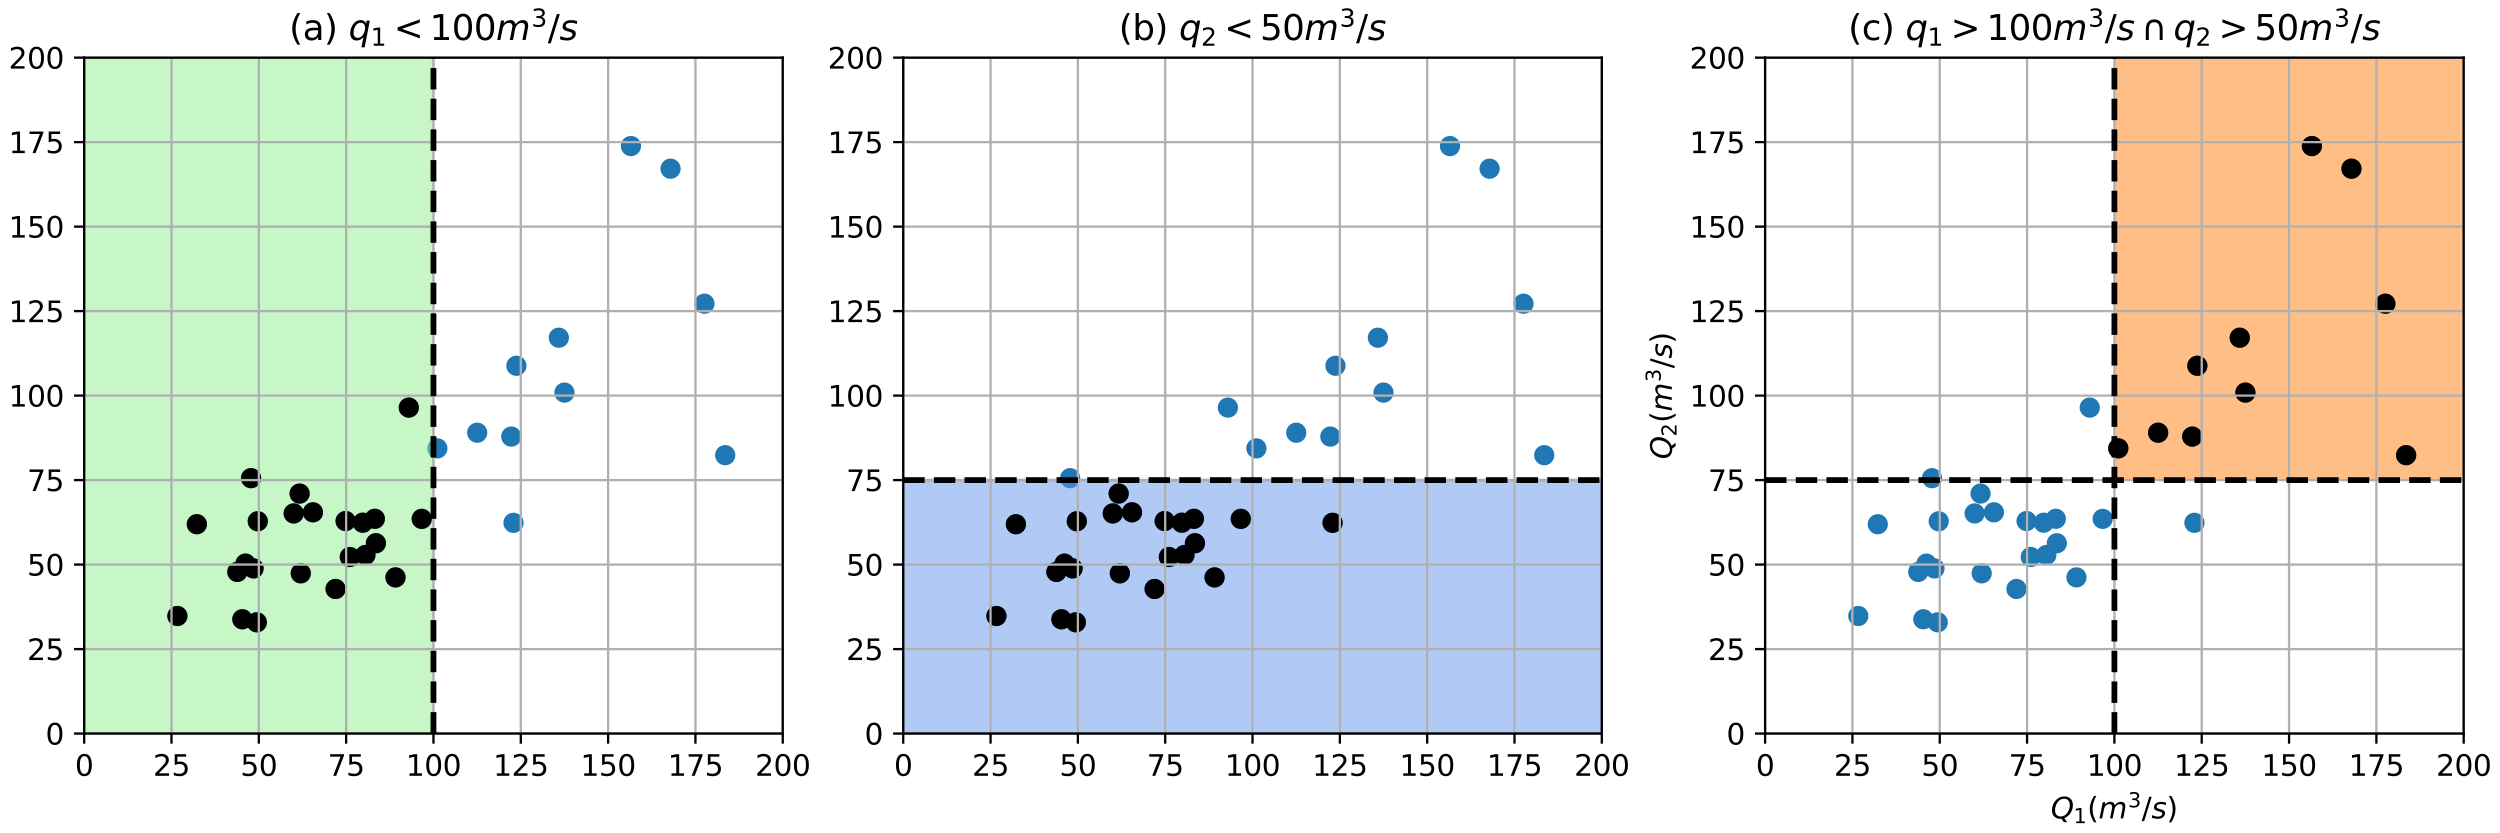 <?xml version="1.0" encoding="utf-8" standalone="no"?>
<!DOCTYPE svg PUBLIC "-//W3C//DTD SVG 1.1//EN"
  "http://www.w3.org/Graphics/SVG/1.1/DTD/svg11.dtd">
<svg xmlns:xlink="http://www.w3.org/1999/xlink" width="864pt" height="288pt" viewBox="0 0 864 288" xmlns="http://www.w3.org/2000/svg" version="1.1">
 <defs>
  <style type="text/css">*{stroke-linejoin: round; stroke-linecap: butt}</style>
 </defs>
 <g id="figure_1">
  <g id="patch_1">
   <path d="M 0 288 
L 864 288 
L 864 0 
L 0 0 
z
" style="fill: #ffffff"/>
  </g>
  <g id="axes_1">
   <g id="patch_2">
    <path d="M 29.088 253.522 
L 270.523 253.522 
L 270.523 19.92 
L 29.088 19.92 
z
" style="fill: #ffffff"/>
   </g>
   <g id="PathCollection_1">
    <defs>
     <path id="mf73b075e3a" d="M 0 3 
C 0.796 3 1.559 2.684 2.121 2.121 
C 2.684 1.559 3 0.796 3 0 
C 3 -0.796 2.684 -1.559 2.121 -2.121 
C 1.559 -2.684 0.796 -3 0 -3 
C -0.796 -3 -1.559 -2.684 -2.121 -2.121 
C -2.684 -1.559 -3 -0.796 -3 0 
C -3 0.796 -2.684 1.559 -2.121 2.121 
C -1.559 2.684 -0.796 3 0 3 
z
" style="stroke: #1f77b4"/>
    </defs>
    <g clip-path="url(#pa727d83cad)">
     <use xlink:href="#mf73b075e3a" x="129.912" y="187.744" style="fill: #1f77b4; stroke: #1f77b4"/>
     <use xlink:href="#mf73b075e3a" x="176.705" y="150.885" style="fill: #1f77b4; stroke: #1f77b4"/>
     <use xlink:href="#mf73b075e3a" x="103.943" y="198.147" style="fill: #1f77b4; stroke: #1f77b4"/>
     <use xlink:href="#mf73b075e3a" x="195.069" y="135.68" style="fill: #1f77b4; stroke: #1f77b4"/>
     <use xlink:href="#mf73b075e3a" x="178.467" y="126.412" style="fill: #1f77b4; stroke: #1f77b4"/>
     <use xlink:href="#mf73b075e3a" x="145.752" y="179.321" style="fill: #1f77b4; stroke: #1f77b4"/>
     <use xlink:href="#mf73b075e3a" x="129.545" y="179.297" style="fill: #1f77b4; stroke: #1f77b4"/>
     <use xlink:href="#mf73b075e3a" x="177.465" y="180.681" style="fill: #1f77b4; stroke: #1f77b4"/>
     <use xlink:href="#mf73b075e3a" x="108.154" y="177.055" style="fill: #1f77b4; stroke: #1f77b4"/>
     <use xlink:href="#mf73b075e3a" x="231.737" y="58.302" style="fill: #1f77b4; stroke: #1f77b4"/>
     <use xlink:href="#mf73b075e3a" x="218.047" y="50.481" style="fill: #1f77b4; stroke: #1f77b4"/>
     <use xlink:href="#mf73b075e3a" x="193.129" y="116.716" style="fill: #1f77b4; stroke: #1f77b4"/>
     <use xlink:href="#mf73b075e3a" x="84.839" y="194.788" style="fill: #1f77b4; stroke: #1f77b4"/>
     <use xlink:href="#mf73b075e3a" x="136.688" y="199.55" style="fill: #1f77b4; stroke: #1f77b4"/>
     <use xlink:href="#mf73b075e3a" x="119.446" y="180.073" style="fill: #1f77b4; stroke: #1f77b4"/>
     <use xlink:href="#mf73b075e3a" x="151.15" y="154.956" style="fill: #1f77b4; stroke: #1f77b4"/>
     <use xlink:href="#mf73b075e3a" x="89.084" y="180.152" style="fill: #1f77b4; stroke: #1f77b4"/>
     <use xlink:href="#mf73b075e3a" x="86.767" y="165.248" style="fill: #1f77b4; stroke: #1f77b4"/>
     <use xlink:href="#mf73b075e3a" x="83.752" y="214.02" style="fill: #1f77b4; stroke: #1f77b4"/>
     <use xlink:href="#mf73b075e3a" x="164.918" y="149.548" style="fill: #1f77b4; stroke: #1f77b4"/>
     <use xlink:href="#mf73b075e3a" x="250.631" y="157.306" style="fill: #1f77b4; stroke: #1f77b4"/>
     <use xlink:href="#mf73b075e3a" x="101.506" y="177.44" style="fill: #1f77b4; stroke: #1f77b4"/>
     <use xlink:href="#mf73b075e3a" x="141.286" y="140.862" style="fill: #1f77b4; stroke: #1f77b4"/>
     <use xlink:href="#mf73b075e3a" x="88.749" y="215.07" style="fill: #1f77b4; stroke: #1f77b4"/>
     <use xlink:href="#mf73b075e3a" x="82.015" y="197.656" style="fill: #1f77b4; stroke: #1f77b4"/>
     <use xlink:href="#mf73b075e3a" x="120.9" y="192.49" style="fill: #1f77b4; stroke: #1f77b4"/>
     <use xlink:href="#mf73b075e3a" x="68.031" y="181.171" style="fill: #1f77b4; stroke: #1f77b4"/>
     <use xlink:href="#mf73b075e3a" x="125.385" y="180.642" style="fill: #1f77b4; stroke: #1f77b4"/>
     <use xlink:href="#mf73b075e3a" x="103.544" y="170.578" style="fill: #1f77b4; stroke: #1f77b4"/>
     <use xlink:href="#mf73b075e3a" x="87.627" y="196.438" style="fill: #1f77b4; stroke: #1f77b4"/>
     <use xlink:href="#mf73b075e3a" x="247.944" y="4.735" style="fill: #1f77b4; stroke: #1f77b4"/>
     <use xlink:href="#mf73b075e3a" x="115.969" y="203.546" style="fill: #1f77b4; stroke: #1f77b4"/>
     <use xlink:href="#mf73b075e3a" x="61.303" y="212.888" style="fill: #1f77b4; stroke: #1f77b4"/>
     <use xlink:href="#mf73b075e3a" x="243.451" y="104.957" style="fill: #1f77b4; stroke: #1f77b4"/>
     <use xlink:href="#mf73b075e3a" x="126.296" y="191.802" style="fill: #1f77b4; stroke: #1f77b4"/>
    </g>
   </g>
   <g id="patch_3">
    <path d="M 29.088 253.522 
L 149.805 253.522 
L 149.805 19.92 
L 29.088 19.92 
z
" clip-path="url(#pa727d83cad)" style="fill: #90ee90; opacity: 0.5; stroke: #90ee90; stroke-linejoin: miter"/>
   </g>
   <g id="PathCollection_2">
    <defs>
     <path id="mac4370ea68" d="M 0 3 
C 0.796 3 1.559 2.684 2.121 2.121 
C 2.684 1.559 3 0.796 3 0 
C 3 -0.796 2.684 -1.559 2.121 -2.121 
C 1.559 -2.684 0.796 -3 0 -3 
C -0.796 -3 -1.559 -2.684 -2.121 -2.121 
C -2.684 -1.559 -3 -0.796 -3 0 
C -3 0.796 -2.684 1.559 -2.121 2.121 
C -1.559 2.684 -0.796 3 0 3 
z
" style="stroke: #000000"/>
    </defs>
    <g clip-path="url(#pa727d83cad)">
     <use xlink:href="#mac4370ea68" x="129.912" y="187.744" style="stroke: #000000"/>
     <use xlink:href="#mac4370ea68" x="103.943" y="198.147" style="stroke: #000000"/>
     <use xlink:href="#mac4370ea68" x="145.752" y="179.321" style="stroke: #000000"/>
     <use xlink:href="#mac4370ea68" x="129.545" y="179.297" style="stroke: #000000"/>
     <use xlink:href="#mac4370ea68" x="108.154" y="177.055" style="stroke: #000000"/>
     <use xlink:href="#mac4370ea68" x="84.839" y="194.788" style="stroke: #000000"/>
     <use xlink:href="#mac4370ea68" x="136.688" y="199.55" style="stroke: #000000"/>
     <use xlink:href="#mac4370ea68" x="119.446" y="180.073" style="stroke: #000000"/>
     <use xlink:href="#mac4370ea68" x="89.084" y="180.152" style="stroke: #000000"/>
     <use xlink:href="#mac4370ea68" x="86.767" y="165.248" style="stroke: #000000"/>
     <use xlink:href="#mac4370ea68" x="83.752" y="214.02" style="stroke: #000000"/>
     <use xlink:href="#mac4370ea68" x="101.506" y="177.44" style="stroke: #000000"/>
     <use xlink:href="#mac4370ea68" x="141.286" y="140.862" style="stroke: #000000"/>
     <use xlink:href="#mac4370ea68" x="88.749" y="215.07" style="stroke: #000000"/>
     <use xlink:href="#mac4370ea68" x="82.015" y="197.656" style="stroke: #000000"/>
     <use xlink:href="#mac4370ea68" x="120.9" y="192.49" style="stroke: #000000"/>
     <use xlink:href="#mac4370ea68" x="68.031" y="181.171" style="stroke: #000000"/>
     <use xlink:href="#mac4370ea68" x="125.385" y="180.642" style="stroke: #000000"/>
     <use xlink:href="#mac4370ea68" x="103.544" y="170.578" style="stroke: #000000"/>
     <use xlink:href="#mac4370ea68" x="87.627" y="196.438" style="stroke: #000000"/>
     <use xlink:href="#mac4370ea68" x="115.969" y="203.546" style="stroke: #000000"/>
     <use xlink:href="#mac4370ea68" x="61.303" y="212.888" style="stroke: #000000"/>
     <use xlink:href="#mac4370ea68" x="126.296" y="191.802" style="stroke: #000000"/>
    </g>
   </g>
   <g id="matplotlib.axis_1">
    <g id="xtick_1">
     <g id="line2d_1">
      <path d="M 29.088 253.522 
L 29.088 19.92 
" clip-path="url(#pa727d83cad)" style="fill: none; stroke: #b0b0b0; stroke-width: 0.8; stroke-linecap: square"/>
     </g>
     <g id="line2d_2">
      <defs>
       <path id="m605c0b6ddf" d="M 0 0 
L 0 3.5 
" style="stroke: #000000; stroke-width: 0.8"/>
      </defs>
      <g>
       <use xlink:href="#m605c0b6ddf" x="29.088" y="253.522" style="stroke: #000000; stroke-width: 0.8"/>
      </g>
     </g>
     <g id="text_1">
      <!-- 0 -->
      <g transform="translate(25.906 268.12) scale(0.1 -0.1)">
       <defs>
        <path id="DejaVuSans-30" d="M 2034 4250 
Q 1547 4250 1301 3770 
Q 1056 3291 1056 2328 
Q 1056 1369 1301 889 
Q 1547 409 2034 409 
Q 2525 409 2770 889 
Q 3016 1369 3016 2328 
Q 3016 3291 2770 3770 
Q 2525 4250 2034 4250 
z
M 2034 4750 
Q 2819 4750 3233 4129 
Q 3647 3509 3647 2328 
Q 3647 1150 3233 529 
Q 2819 -91 2034 -91 
Q 1250 -91 836 529 
Q 422 1150 422 2328 
Q 422 3509 836 4129 
Q 1250 4750 2034 4750 
z
" transform="scale(0.016)"/>
       </defs>
       <use xlink:href="#DejaVuSans-30"/>
      </g>
     </g>
    </g>
    <g id="xtick_2">
     <g id="line2d_3">
      <path d="M 59.267 253.522 
L 59.267 19.92 
" clip-path="url(#pa727d83cad)" style="fill: none; stroke: #b0b0b0; stroke-width: 0.8; stroke-linecap: square"/>
     </g>
     <g id="line2d_4">
      <g>
       <use xlink:href="#m605c0b6ddf" x="59.267" y="253.522" style="stroke: #000000; stroke-width: 0.8"/>
      </g>
     </g>
     <g id="text_2">
      <!-- 25 -->
      <g transform="translate(52.905 268.12) scale(0.1 -0.1)">
       <defs>
        <path id="DejaVuSans-32" d="M 1228 531 
L 3431 531 
L 3431 0 
L 469 0 
L 469 531 
Q 828 903 1448 1529 
Q 2069 2156 2228 2338 
Q 2531 2678 2651 2914 
Q 2772 3150 2772 3378 
Q 2772 3750 2511 3984 
Q 2250 4219 1831 4219 
Q 1534 4219 1204 4116 
Q 875 4013 500 3803 
L 500 4441 
Q 881 4594 1212 4672 
Q 1544 4750 1819 4750 
Q 2544 4750 2975 4387 
Q 3406 4025 3406 3419 
Q 3406 3131 3298 2873 
Q 3191 2616 2906 2266 
Q 2828 2175 2409 1742 
Q 1991 1309 1228 531 
z
" transform="scale(0.016)"/>
        <path id="DejaVuSans-35" d="M 691 4666 
L 3169 4666 
L 3169 4134 
L 1269 4134 
L 1269 2991 
Q 1406 3038 1543 3061 
Q 1681 3084 1819 3084 
Q 2600 3084 3056 2656 
Q 3513 2228 3513 1497 
Q 3513 744 3044 326 
Q 2575 -91 1722 -91 
Q 1428 -91 1123 -41 
Q 819 9 494 109 
L 494 744 
Q 775 591 1075 516 
Q 1375 441 1709 441 
Q 2250 441 2565 725 
Q 2881 1009 2881 1497 
Q 2881 1984 2565 2268 
Q 2250 2553 1709 2553 
Q 1456 2553 1204 2497 
Q 953 2441 691 2322 
L 691 4666 
z
" transform="scale(0.016)"/>
       </defs>
       <use xlink:href="#DejaVuSans-32"/>
       <use xlink:href="#DejaVuSans-35" x="63.623"/>
      </g>
     </g>
    </g>
    <g id="xtick_3">
     <g id="line2d_5">
      <path d="M 89.446 253.522 
L 89.446 19.92 
" clip-path="url(#pa727d83cad)" style="fill: none; stroke: #b0b0b0; stroke-width: 0.8; stroke-linecap: square"/>
     </g>
     <g id="line2d_6">
      <g>
       <use xlink:href="#m605c0b6ddf" x="89.446" y="253.522" style="stroke: #000000; stroke-width: 0.8"/>
      </g>
     </g>
     <g id="text_3">
      <!-- 50 -->
      <g transform="translate(83.084 268.12) scale(0.1 -0.1)">
       <use xlink:href="#DejaVuSans-35"/>
       <use xlink:href="#DejaVuSans-30" x="63.623"/>
      </g>
     </g>
    </g>
    <g id="xtick_4">
     <g id="line2d_7">
      <path d="M 119.626 253.522 
L 119.626 19.92 
" clip-path="url(#pa727d83cad)" style="fill: none; stroke: #b0b0b0; stroke-width: 0.8; stroke-linecap: square"/>
     </g>
     <g id="line2d_8">
      <g>
       <use xlink:href="#m605c0b6ddf" x="119.626" y="253.522" style="stroke: #000000; stroke-width: 0.8"/>
      </g>
     </g>
     <g id="text_4">
      <!-- 75 -->
      <g transform="translate(113.263 268.12) scale(0.1 -0.1)">
       <defs>
        <path id="DejaVuSans-37" d="M 525 4666 
L 3525 4666 
L 3525 4397 
L 1831 0 
L 1172 0 
L 2766 4134 
L 525 4134 
L 525 4666 
z
" transform="scale(0.016)"/>
       </defs>
       <use xlink:href="#DejaVuSans-37"/>
       <use xlink:href="#DejaVuSans-35" x="63.623"/>
      </g>
     </g>
    </g>
    <g id="xtick_5">
     <g id="line2d_9">
      <path d="M 149.805 253.522 
L 149.805 19.92 
" clip-path="url(#pa727d83cad)" style="fill: none; stroke: #b0b0b0; stroke-width: 0.8; stroke-linecap: square"/>
     </g>
     <g id="line2d_10">
      <g>
       <use xlink:href="#m605c0b6ddf" x="149.805" y="253.522" style="stroke: #000000; stroke-width: 0.8"/>
      </g>
     </g>
     <g id="text_5">
      <!-- 100 -->
      <g transform="translate(140.261 268.12) scale(0.1 -0.1)">
       <defs>
        <path id="DejaVuSans-31" d="M 794 531 
L 1825 531 
L 1825 4091 
L 703 3866 
L 703 4441 
L 1819 4666 
L 2450 4666 
L 2450 531 
L 3481 531 
L 3481 0 
L 794 0 
L 794 531 
z
" transform="scale(0.016)"/>
       </defs>
       <use xlink:href="#DejaVuSans-31"/>
       <use xlink:href="#DejaVuSans-30" x="63.623"/>
       <use xlink:href="#DejaVuSans-30" x="127.246"/>
      </g>
     </g>
    </g>
    <g id="xtick_6">
     <g id="line2d_11">
      <path d="M 179.985 253.522 
L 179.985 19.92 
" clip-path="url(#pa727d83cad)" style="fill: none; stroke: #b0b0b0; stroke-width: 0.8; stroke-linecap: square"/>
     </g>
     <g id="line2d_12">
      <g>
       <use xlink:href="#m605c0b6ddf" x="179.985" y="253.522" style="stroke: #000000; stroke-width: 0.8"/>
      </g>
     </g>
     <g id="text_6">
      <!-- 125 -->
      <g transform="translate(170.441 268.12) scale(0.1 -0.1)">
       <use xlink:href="#DejaVuSans-31"/>
       <use xlink:href="#DejaVuSans-32" x="63.623"/>
       <use xlink:href="#DejaVuSans-35" x="127.246"/>
      </g>
     </g>
    </g>
    <g id="xtick_7">
     <g id="line2d_13">
      <path d="M 210.164 253.522 
L 210.164 19.92 
" clip-path="url(#pa727d83cad)" style="fill: none; stroke: #b0b0b0; stroke-width: 0.8; stroke-linecap: square"/>
     </g>
     <g id="line2d_14">
      <g>
       <use xlink:href="#m605c0b6ddf" x="210.164" y="253.522" style="stroke: #000000; stroke-width: 0.8"/>
      </g>
     </g>
     <g id="text_7">
      <!-- 150 -->
      <g transform="translate(200.62 268.12) scale(0.1 -0.1)">
       <use xlink:href="#DejaVuSans-31"/>
       <use xlink:href="#DejaVuSans-35" x="63.623"/>
       <use xlink:href="#DejaVuSans-30" x="127.246"/>
      </g>
     </g>
    </g>
    <g id="xtick_8">
     <g id="line2d_15">
      <path d="M 240.343 253.522 
L 240.343 19.92 
" clip-path="url(#pa727d83cad)" style="fill: none; stroke: #b0b0b0; stroke-width: 0.8; stroke-linecap: square"/>
     </g>
     <g id="line2d_16">
      <g>
       <use xlink:href="#m605c0b6ddf" x="240.343" y="253.522" style="stroke: #000000; stroke-width: 0.8"/>
      </g>
     </g>
     <g id="text_8">
      <!-- 175 -->
      <g transform="translate(230.8 268.12) scale(0.1 -0.1)">
       <use xlink:href="#DejaVuSans-31"/>
       <use xlink:href="#DejaVuSans-37" x="63.623"/>
       <use xlink:href="#DejaVuSans-35" x="127.246"/>
      </g>
     </g>
    </g>
    <g id="xtick_9">
     <g id="line2d_17">
      <path d="M 270.523 253.522 
L 270.523 19.92 
" clip-path="url(#pa727d83cad)" style="fill: none; stroke: #b0b0b0; stroke-width: 0.8; stroke-linecap: square"/>
     </g>
     <g id="line2d_18">
      <g>
       <use xlink:href="#m605c0b6ddf" x="270.523" y="253.522" style="stroke: #000000; stroke-width: 0.8"/>
      </g>
     </g>
     <g id="text_9">
      <!-- 200 -->
      <g transform="translate(260.979 268.12) scale(0.1 -0.1)">
       <use xlink:href="#DejaVuSans-32"/>
       <use xlink:href="#DejaVuSans-30" x="63.623"/>
       <use xlink:href="#DejaVuSans-30" x="127.246"/>
      </g>
     </g>
    </g>
   </g>
   <g id="matplotlib.axis_2">
    <g id="ytick_1">
     <g id="line2d_19">
      <path d="M 29.088 253.522 
L 270.523 253.522 
" clip-path="url(#pa727d83cad)" style="fill: none; stroke: #b0b0b0; stroke-width: 0.8; stroke-linecap: square"/>
     </g>
     <g id="line2d_20">
      <defs>
       <path id="mf462ac9957" d="M 0 0 
L -3.5 0 
" style="stroke: #000000; stroke-width: 0.8"/>
      </defs>
      <g>
       <use xlink:href="#mf462ac9957" x="29.088" y="253.522" style="stroke: #000000; stroke-width: 0.8"/>
      </g>
     </g>
     <g id="text_10">
      <!-- 0 -->
      <g transform="translate(15.725 257.321) scale(0.1 -0.1)">
       <use xlink:href="#DejaVuSans-30"/>
      </g>
     </g>
    </g>
    <g id="ytick_2">
     <g id="line2d_21">
      <path d="M 29.088 224.321 
L 270.523 224.321 
" clip-path="url(#pa727d83cad)" style="fill: none; stroke: #b0b0b0; stroke-width: 0.8; stroke-linecap: square"/>
     </g>
     <g id="line2d_22">
      <g>
       <use xlink:href="#mf462ac9957" x="29.088" y="224.321" style="stroke: #000000; stroke-width: 0.8"/>
      </g>
     </g>
     <g id="text_11">
      <!-- 25 -->
      <g transform="translate(9.363 228.121) scale(0.1 -0.1)">
       <use xlink:href="#DejaVuSans-32"/>
       <use xlink:href="#DejaVuSans-35" x="63.623"/>
      </g>
     </g>
    </g>
    <g id="ytick_3">
     <g id="line2d_23">
      <path d="M 29.088 195.121 
L 270.523 195.121 
" clip-path="url(#pa727d83cad)" style="fill: none; stroke: #b0b0b0; stroke-width: 0.8; stroke-linecap: square"/>
     </g>
     <g id="line2d_24">
      <g>
       <use xlink:href="#mf462ac9957" x="29.088" y="195.121" style="stroke: #000000; stroke-width: 0.8"/>
      </g>
     </g>
     <g id="text_12">
      <!-- 50 -->
      <g transform="translate(9.363 198.921) scale(0.1 -0.1)">
       <use xlink:href="#DejaVuSans-35"/>
       <use xlink:href="#DejaVuSans-30" x="63.623"/>
      </g>
     </g>
    </g>
    <g id="ytick_4">
     <g id="line2d_25">
      <path d="M 29.088 165.921 
L 270.523 165.921 
" clip-path="url(#pa727d83cad)" style="fill: none; stroke: #b0b0b0; stroke-width: 0.8; stroke-linecap: square"/>
     </g>
     <g id="line2d_26">
      <g>
       <use xlink:href="#mf462ac9957" x="29.088" y="165.921" style="stroke: #000000; stroke-width: 0.8"/>
      </g>
     </g>
     <g id="text_13">
      <!-- 75 -->
      <g transform="translate(9.363 169.72) scale(0.1 -0.1)">
       <use xlink:href="#DejaVuSans-37"/>
       <use xlink:href="#DejaVuSans-35" x="63.623"/>
      </g>
     </g>
    </g>
    <g id="ytick_5">
     <g id="line2d_27">
      <path d="M 29.088 136.721 
L 270.523 136.721 
" clip-path="url(#pa727d83cad)" style="fill: none; stroke: #b0b0b0; stroke-width: 0.8; stroke-linecap: square"/>
     </g>
     <g id="line2d_28">
      <g>
       <use xlink:href="#mf462ac9957" x="29.088" y="136.721" style="stroke: #000000; stroke-width: 0.8"/>
      </g>
     </g>
     <g id="text_14">
      <!-- 100 -->
      <g transform="translate(3 140.52) scale(0.1 -0.1)">
       <use xlink:href="#DejaVuSans-31"/>
       <use xlink:href="#DejaVuSans-30" x="63.623"/>
       <use xlink:href="#DejaVuSans-30" x="127.246"/>
      </g>
     </g>
    </g>
    <g id="ytick_6">
     <g id="line2d_29">
      <path d="M 29.088 107.521 
L 270.523 107.521 
" clip-path="url(#pa727d83cad)" style="fill: none; stroke: #b0b0b0; stroke-width: 0.8; stroke-linecap: square"/>
     </g>
     <g id="line2d_30">
      <g>
       <use xlink:href="#mf462ac9957" x="29.088" y="107.521" style="stroke: #000000; stroke-width: 0.8"/>
      </g>
     </g>
     <g id="text_15">
      <!-- 125 -->
      <g transform="translate(3 111.32) scale(0.1 -0.1)">
       <use xlink:href="#DejaVuSans-31"/>
       <use xlink:href="#DejaVuSans-32" x="63.623"/>
       <use xlink:href="#DejaVuSans-35" x="127.246"/>
      </g>
     </g>
    </g>
    <g id="ytick_7">
     <g id="line2d_31">
      <path d="M 29.088 78.321 
L 270.523 78.321 
" clip-path="url(#pa727d83cad)" style="fill: none; stroke: #b0b0b0; stroke-width: 0.8; stroke-linecap: square"/>
     </g>
     <g id="line2d_32">
      <g>
       <use xlink:href="#mf462ac9957" x="29.088" y="78.321" style="stroke: #000000; stroke-width: 0.8"/>
      </g>
     </g>
     <g id="text_16">
      <!-- 150 -->
      <g transform="translate(3 82.12) scale(0.1 -0.1)">
       <use xlink:href="#DejaVuSans-31"/>
       <use xlink:href="#DejaVuSans-35" x="63.623"/>
       <use xlink:href="#DejaVuSans-30" x="127.246"/>
      </g>
     </g>
    </g>
    <g id="ytick_8">
     <g id="line2d_33">
      <path d="M 29.088 49.12 
L 270.523 49.12 
" clip-path="url(#pa727d83cad)" style="fill: none; stroke: #b0b0b0; stroke-width: 0.8; stroke-linecap: square"/>
     </g>
     <g id="line2d_34">
      <g>
       <use xlink:href="#mf462ac9957" x="29.088" y="49.12" style="stroke: #000000; stroke-width: 0.8"/>
      </g>
     </g>
     <g id="text_17">
      <!-- 175 -->
      <g transform="translate(3 52.92) scale(0.1 -0.1)">
       <use xlink:href="#DejaVuSans-31"/>
       <use xlink:href="#DejaVuSans-37" x="63.623"/>
       <use xlink:href="#DejaVuSans-35" x="127.246"/>
      </g>
     </g>
    </g>
    <g id="ytick_9">
     <g id="line2d_35">
      <path d="M 29.088 19.92 
L 270.523 19.92 
" clip-path="url(#pa727d83cad)" style="fill: none; stroke: #b0b0b0; stroke-width: 0.8; stroke-linecap: square"/>
     </g>
     <g id="line2d_36">
      <g>
       <use xlink:href="#mf462ac9957" x="29.088" y="19.92" style="stroke: #000000; stroke-width: 0.8"/>
      </g>
     </g>
     <g id="text_18">
      <!-- 200 -->
      <g transform="translate(3 23.719) scale(0.1 -0.1)">
       <use xlink:href="#DejaVuSans-32"/>
       <use xlink:href="#DejaVuSans-30" x="63.623"/>
       <use xlink:href="#DejaVuSans-30" x="127.246"/>
      </g>
     </g>
    </g>
   </g>
   <g id="line2d_37">
    <path d="M 149.805 253.522 
L 149.805 19.92 
" clip-path="url(#pa727d83cad)" style="fill: none; stroke-dasharray: 7.4,3.2; stroke-dashoffset: 0; stroke: #000000; stroke-width: 2"/>
   </g>
   <g id="patch_4">
    <path d="M 29.088 253.522 
L 29.088 19.92 
" style="fill: none; stroke: #000000; stroke-width: 0.8; stroke-linejoin: miter; stroke-linecap: square"/>
   </g>
   <g id="patch_5">
    <path d="M 270.523 253.522 
L 270.523 19.92 
" style="fill: none; stroke: #000000; stroke-width: 0.8; stroke-linejoin: miter; stroke-linecap: square"/>
   </g>
   <g id="patch_6">
    <path d="M 29.088 253.522 
L 270.523 253.522 
" style="fill: none; stroke: #000000; stroke-width: 0.8; stroke-linejoin: miter; stroke-linecap: square"/>
   </g>
   <g id="patch_7">
    <path d="M 29.088 19.92 
L 270.523 19.92 
" style="fill: none; stroke: #000000; stroke-width: 0.8; stroke-linejoin: miter; stroke-linecap: square"/>
   </g>
   <g id="text_19">
    <!-- (a) ${q_1 &lt; 100 m^3/s}$ -->
    <g transform="translate(99.945 13.92) scale(0.12 -0.12)">
     <defs>
      <path id="DejaVuSans-28" d="M 1984 4856 
Q 1566 4138 1362 3434 
Q 1159 2731 1159 2009 
Q 1159 1288 1364 580 
Q 1569 -128 1984 -844 
L 1484 -844 
Q 1016 -109 783 600 
Q 550 1309 550 2009 
Q 550 2706 781 3412 
Q 1013 4119 1484 4856 
L 1984 4856 
z
" transform="scale(0.016)"/>
      <path id="DejaVuSans-61" d="M 2194 1759 
Q 1497 1759 1228 1600 
Q 959 1441 959 1056 
Q 959 750 1161 570 
Q 1363 391 1709 391 
Q 2188 391 2477 730 
Q 2766 1069 2766 1631 
L 2766 1759 
L 2194 1759 
z
M 3341 1997 
L 3341 0 
L 2766 0 
L 2766 531 
Q 2569 213 2275 61 
Q 1981 -91 1556 -91 
Q 1019 -91 701 211 
Q 384 513 384 1019 
Q 384 1609 779 1909 
Q 1175 2209 1959 2209 
L 2766 2209 
L 2766 2266 
Q 2766 2663 2505 2880 
Q 2244 3097 1772 3097 
Q 1472 3097 1187 3025 
Q 903 2953 641 2809 
L 641 3341 
Q 956 3463 1253 3523 
Q 1550 3584 1831 3584 
Q 2591 3584 2966 3190 
Q 3341 2797 3341 1997 
z
" transform="scale(0.016)"/>
      <path id="DejaVuSans-29" d="M 513 4856 
L 1013 4856 
Q 1481 4119 1714 3412 
Q 1947 2706 1947 2009 
Q 1947 1309 1714 600 
Q 1481 -109 1013 -844 
L 513 -844 
Q 928 -128 1133 580 
Q 1338 1288 1338 2009 
Q 1338 2731 1133 3434 
Q 928 4138 513 4856 
z
" transform="scale(0.016)"/>
      <path id="DejaVuSans-20" transform="scale(0.016)"/>
      <path id="DejaVuSans-Oblique-71" d="M 2669 525 
Q 2438 222 2123 65 
Q 1809 -91 1428 -91 
Q 897 -91 595 267 
Q 294 625 294 1253 
Q 294 1759 480 2231 
Q 666 2703 1013 3078 
Q 1238 3322 1530 3453 
Q 1822 3584 2144 3584 
Q 2531 3584 2781 3431 
Q 3031 3278 3144 2969 
L 3244 3494 
L 3822 3494 
L 2888 -1319 
L 2309 -1319 
L 2669 525 
z
M 891 1338 
Q 891 875 1084 633 
Q 1278 391 1644 391 
Q 2188 391 2572 911 
Q 2956 1431 2956 2175 
Q 2956 2625 2757 2864 
Q 2559 3103 2188 3103 
Q 1916 3103 1684 2976 
Q 1453 2850 1281 2606 
Q 1100 2350 995 2006 
Q 891 1663 891 1338 
z
" transform="scale(0.016)"/>
      <path id="DejaVuSans-3c" d="M 4684 3150 
L 1459 2003 
L 4684 863 
L 4684 294 
L 678 1747 
L 678 2266 
L 4684 3719 
L 4684 3150 
z
" transform="scale(0.016)"/>
      <path id="DejaVuSans-Oblique-6d" d="M 5747 2113 
L 5338 0 
L 4763 0 
L 5166 2094 
Q 5191 2228 5203 2325 
Q 5216 2422 5216 2491 
Q 5216 2772 5059 2928 
Q 4903 3084 4622 3084 
Q 4203 3084 3875 2770 
Q 3547 2456 3450 1953 
L 3066 0 
L 2491 0 
L 2900 2094 
Q 2925 2209 2937 2307 
Q 2950 2406 2950 2484 
Q 2950 2769 2794 2926 
Q 2638 3084 2363 3084 
Q 1938 3084 1609 2770 
Q 1281 2456 1184 1953 
L 800 0 
L 225 0 
L 909 3500 
L 1484 3500 
L 1375 2956 
Q 1609 3263 1923 3423 
Q 2238 3584 2597 3584 
Q 2978 3584 3223 3384 
Q 3469 3184 3519 2828 
Q 3781 3197 4126 3390 
Q 4472 3584 4856 3584 
Q 5306 3584 5551 3325 
Q 5797 3066 5797 2591 
Q 5797 2488 5784 2364 
Q 5772 2241 5747 2113 
z
" transform="scale(0.016)"/>
      <path id="DejaVuSans-33" d="M 2597 2516 
Q 3050 2419 3304 2112 
Q 3559 1806 3559 1356 
Q 3559 666 3084 287 
Q 2609 -91 1734 -91 
Q 1441 -91 1130 -33 
Q 819 25 488 141 
L 488 750 
Q 750 597 1062 519 
Q 1375 441 1716 441 
Q 2309 441 2620 675 
Q 2931 909 2931 1356 
Q 2931 1769 2642 2001 
Q 2353 2234 1838 2234 
L 1294 2234 
L 1294 2753 
L 1863 2753 
Q 2328 2753 2575 2939 
Q 2822 3125 2822 3475 
Q 2822 3834 2567 4026 
Q 2313 4219 1838 4219 
Q 1578 4219 1281 4162 
Q 984 4106 628 3988 
L 628 4550 
Q 988 4650 1302 4700 
Q 1616 4750 1894 4750 
Q 2613 4750 3031 4423 
Q 3450 4097 3450 3541 
Q 3450 3153 3228 2886 
Q 3006 2619 2597 2516 
z
" transform="scale(0.016)"/>
      <path id="DejaVuSans-2f" d="M 1625 4666 
L 2156 4666 
L 531 -594 
L 0 -594 
L 1625 4666 
z
" transform="scale(0.016)"/>
      <path id="DejaVuSans-Oblique-73" d="M 3200 3397 
L 3091 2853 
Q 2863 2978 2609 3040 
Q 2356 3103 2088 3103 
Q 1634 3103 1373 2948 
Q 1113 2794 1113 2528 
Q 1113 2219 1719 2053 
Q 1766 2041 1788 2034 
L 1972 1978 
Q 2547 1819 2739 1644 
Q 2931 1469 2931 1166 
Q 2931 609 2489 259 
Q 2047 -91 1331 -91 
Q 1053 -91 747 -37 
Q 441 16 72 128 
L 184 722 
Q 500 559 806 475 
Q 1113 391 1394 391 
Q 1816 391 2080 572 
Q 2344 753 2344 1031 
Q 2344 1331 1650 1516 
L 1591 1531 
L 1394 1581 
Q 956 1697 753 1886 
Q 550 2075 550 2369 
Q 550 2928 970 3256 
Q 1391 3584 2113 3584 
Q 2397 3584 2667 3537 
Q 2938 3491 3200 3397 
z
" transform="scale(0.016)"/>
     </defs>
     <use xlink:href="#DejaVuSans-28" transform="translate(0 0.766)"/>
     <use xlink:href="#DejaVuSans-61" transform="translate(39.014 0.766)"/>
     <use xlink:href="#DejaVuSans-29" transform="translate(100.293 0.766)"/>
     <use xlink:href="#DejaVuSans-20" transform="translate(139.307 0.766)"/>
     <use xlink:href="#DejaVuSans-Oblique-71" transform="translate(171.094 0.766)"/>
     <use xlink:href="#DejaVuSans-31" transform="translate(234.57 -15.641) scale(0.7)"/>
     <use xlink:href="#DejaVuSans-3c" transform="translate(301.323 0.766)"/>
     <use xlink:href="#DejaVuSans-31" transform="translate(404.595 0.766)"/>
     <use xlink:href="#DejaVuSans-30" transform="translate(468.218 0.766)"/>
     <use xlink:href="#DejaVuSans-30" transform="translate(531.841 0.766)"/>
     <use xlink:href="#DejaVuSans-Oblique-6d" transform="translate(595.464 0.766)"/>
     <use xlink:href="#DejaVuSans-33" transform="translate(697.526 39.047) scale(0.7)"/>
     <use xlink:href="#DejaVuSans-2f" transform="translate(744.796 0.766)"/>
     <use xlink:href="#DejaVuSans-Oblique-73" transform="translate(778.488 0.766)"/>
    </g>
   </g>
  </g>
  <g id="axes_2">
   <g id="patch_8">
    <path d="M 312.154 253.522 
L 553.589 253.522 
L 553.589 19.92 
L 312.154 19.92 
z
" style="fill: #ffffff"/>
   </g>
   <g id="PathCollection_3">
    <g clip-path="url(#p39d54e4189)">
     <use xlink:href="#mf73b075e3a" x="412.978" y="187.744" style="fill: #1f77b4; stroke: #1f77b4"/>
     <use xlink:href="#mf73b075e3a" x="459.772" y="150.885" style="fill: #1f77b4; stroke: #1f77b4"/>
     <use xlink:href="#mf73b075e3a" x="387.01" y="198.147" style="fill: #1f77b4; stroke: #1f77b4"/>
     <use xlink:href="#mf73b075e3a" x="478.136" y="135.68" style="fill: #1f77b4; stroke: #1f77b4"/>
     <use xlink:href="#mf73b075e3a" x="461.534" y="126.412" style="fill: #1f77b4; stroke: #1f77b4"/>
     <use xlink:href="#mf73b075e3a" x="428.818" y="179.321" style="fill: #1f77b4; stroke: #1f77b4"/>
     <use xlink:href="#mf73b075e3a" x="412.612" y="179.297" style="fill: #1f77b4; stroke: #1f77b4"/>
     <use xlink:href="#mf73b075e3a" x="460.531" y="180.681" style="fill: #1f77b4; stroke: #1f77b4"/>
     <use xlink:href="#mf73b075e3a" x="391.221" y="177.055" style="fill: #1f77b4; stroke: #1f77b4"/>
     <use xlink:href="#mf73b075e3a" x="514.804" y="58.302" style="fill: #1f77b4; stroke: #1f77b4"/>
     <use xlink:href="#mf73b075e3a" x="501.114" y="50.481" style="fill: #1f77b4; stroke: #1f77b4"/>
     <use xlink:href="#mf73b075e3a" x="476.195" y="116.716" style="fill: #1f77b4; stroke: #1f77b4"/>
     <use xlink:href="#mf73b075e3a" x="367.906" y="194.788" style="fill: #1f77b4; stroke: #1f77b4"/>
     <use xlink:href="#mf73b075e3a" x="419.755" y="199.55" style="fill: #1f77b4; stroke: #1f77b4"/>
     <use xlink:href="#mf73b075e3a" x="402.512" y="180.073" style="fill: #1f77b4; stroke: #1f77b4"/>
     <use xlink:href="#mf73b075e3a" x="434.217" y="154.956" style="fill: #1f77b4; stroke: #1f77b4"/>
     <use xlink:href="#mf73b075e3a" x="372.151" y="180.152" style="fill: #1f77b4; stroke: #1f77b4"/>
     <use xlink:href="#mf73b075e3a" x="369.834" y="165.248" style="fill: #1f77b4; stroke: #1f77b4"/>
     <use xlink:href="#mf73b075e3a" x="366.819" y="214.02" style="fill: #1f77b4; stroke: #1f77b4"/>
     <use xlink:href="#mf73b075e3a" x="447.984" y="149.548" style="fill: #1f77b4; stroke: #1f77b4"/>
     <use xlink:href="#mf73b075e3a" x="533.697" y="157.306" style="fill: #1f77b4; stroke: #1f77b4"/>
     <use xlink:href="#mf73b075e3a" x="384.572" y="177.44" style="fill: #1f77b4; stroke: #1f77b4"/>
     <use xlink:href="#mf73b075e3a" x="424.353" y="140.862" style="fill: #1f77b4; stroke: #1f77b4"/>
     <use xlink:href="#mf73b075e3a" x="371.816" y="215.07" style="fill: #1f77b4; stroke: #1f77b4"/>
     <use xlink:href="#mf73b075e3a" x="365.082" y="197.656" style="fill: #1f77b4; stroke: #1f77b4"/>
     <use xlink:href="#mf73b075e3a" x="403.967" y="192.49" style="fill: #1f77b4; stroke: #1f77b4"/>
     <use xlink:href="#mf73b075e3a" x="351.098" y="181.171" style="fill: #1f77b4; stroke: #1f77b4"/>
     <use xlink:href="#mf73b075e3a" x="408.451" y="180.642" style="fill: #1f77b4; stroke: #1f77b4"/>
     <use xlink:href="#mf73b075e3a" x="386.61" y="170.578" style="fill: #1f77b4; stroke: #1f77b4"/>
     <use xlink:href="#mf73b075e3a" x="370.694" y="196.438" style="fill: #1f77b4; stroke: #1f77b4"/>
     <use xlink:href="#mf73b075e3a" x="531.011" y="4.735" style="fill: #1f77b4; stroke: #1f77b4"/>
     <use xlink:href="#mf73b075e3a" x="399.036" y="203.546" style="fill: #1f77b4; stroke: #1f77b4"/>
     <use xlink:href="#mf73b075e3a" x="344.37" y="212.888" style="fill: #1f77b4; stroke: #1f77b4"/>
     <use xlink:href="#mf73b075e3a" x="526.517" y="104.957" style="fill: #1f77b4; stroke: #1f77b4"/>
     <use xlink:href="#mf73b075e3a" x="409.363" y="191.802" style="fill: #1f77b4; stroke: #1f77b4"/>
    </g>
   </g>
   <g id="patch_9">
    <path d="M 312.154 253.522 
L 553.589 253.522 
L 553.589 165.921 
L 312.154 165.921 
z
" clip-path="url(#p39d54e4189)" style="fill: #6495ed; opacity: 0.5; stroke: #6495ed; stroke-linejoin: miter"/>
   </g>
   <g id="PathCollection_4">
    <g clip-path="url(#p39d54e4189)">
     <use xlink:href="#mac4370ea68" x="412.978" y="187.744" style="stroke: #000000"/>
     <use xlink:href="#mac4370ea68" x="387.01" y="198.147" style="stroke: #000000"/>
     <use xlink:href="#mac4370ea68" x="428.818" y="179.321" style="stroke: #000000"/>
     <use xlink:href="#mac4370ea68" x="412.612" y="179.297" style="stroke: #000000"/>
     <use xlink:href="#mac4370ea68" x="460.531" y="180.681" style="stroke: #000000"/>
     <use xlink:href="#mac4370ea68" x="391.221" y="177.055" style="stroke: #000000"/>
     <use xlink:href="#mac4370ea68" x="367.906" y="194.788" style="stroke: #000000"/>
     <use xlink:href="#mac4370ea68" x="419.755" y="199.55" style="stroke: #000000"/>
     <use xlink:href="#mac4370ea68" x="402.512" y="180.073" style="stroke: #000000"/>
     <use xlink:href="#mac4370ea68" x="372.151" y="180.152" style="stroke: #000000"/>
     <use xlink:href="#mac4370ea68" x="366.819" y="214.02" style="stroke: #000000"/>
     <use xlink:href="#mac4370ea68" x="384.572" y="177.44" style="stroke: #000000"/>
     <use xlink:href="#mac4370ea68" x="371.816" y="215.07" style="stroke: #000000"/>
     <use xlink:href="#mac4370ea68" x="365.082" y="197.656" style="stroke: #000000"/>
     <use xlink:href="#mac4370ea68" x="403.967" y="192.49" style="stroke: #000000"/>
     <use xlink:href="#mac4370ea68" x="351.098" y="181.171" style="stroke: #000000"/>
     <use xlink:href="#mac4370ea68" x="408.451" y="180.642" style="stroke: #000000"/>
     <use xlink:href="#mac4370ea68" x="386.61" y="170.578" style="stroke: #000000"/>
     <use xlink:href="#mac4370ea68" x="370.694" y="196.438" style="stroke: #000000"/>
     <use xlink:href="#mac4370ea68" x="399.036" y="203.546" style="stroke: #000000"/>
     <use xlink:href="#mac4370ea68" x="344.37" y="212.888" style="stroke: #000000"/>
     <use xlink:href="#mac4370ea68" x="409.363" y="191.802" style="stroke: #000000"/>
    </g>
   </g>
   <g id="matplotlib.axis_3">
    <g id="xtick_10">
     <g id="line2d_38">
      <path d="M 312.154 253.522 
L 312.154 19.92 
" clip-path="url(#p39d54e4189)" style="fill: none; stroke: #b0b0b0; stroke-width: 0.8; stroke-linecap: square"/>
     </g>
     <g id="line2d_39">
      <g>
       <use xlink:href="#m605c0b6ddf" x="312.154" y="253.522" style="stroke: #000000; stroke-width: 0.8"/>
      </g>
     </g>
     <g id="text_20">
      <!-- 0 -->
      <g transform="translate(308.973 268.12) scale(0.1 -0.1)">
       <use xlink:href="#DejaVuSans-30"/>
      </g>
     </g>
    </g>
    <g id="xtick_11">
     <g id="line2d_40">
      <path d="M 342.334 253.522 
L 342.334 19.92 
" clip-path="url(#p39d54e4189)" style="fill: none; stroke: #b0b0b0; stroke-width: 0.8; stroke-linecap: square"/>
     </g>
     <g id="line2d_41">
      <g>
       <use xlink:href="#m605c0b6ddf" x="342.334" y="253.522" style="stroke: #000000; stroke-width: 0.8"/>
      </g>
     </g>
     <g id="text_21">
      <!-- 25 -->
      <g transform="translate(335.971 268.12) scale(0.1 -0.1)">
       <use xlink:href="#DejaVuSans-32"/>
       <use xlink:href="#DejaVuSans-35" x="63.623"/>
      </g>
     </g>
    </g>
    <g id="xtick_12">
     <g id="line2d_42">
      <path d="M 372.513 253.522 
L 372.513 19.92 
" clip-path="url(#p39d54e4189)" style="fill: none; stroke: #b0b0b0; stroke-width: 0.8; stroke-linecap: square"/>
     </g>
     <g id="line2d_43">
      <g>
       <use xlink:href="#m605c0b6ddf" x="372.513" y="253.522" style="stroke: #000000; stroke-width: 0.8"/>
      </g>
     </g>
     <g id="text_22">
      <!-- 50 -->
      <g transform="translate(366.151 268.12) scale(0.1 -0.1)">
       <use xlink:href="#DejaVuSans-35"/>
       <use xlink:href="#DejaVuSans-30" x="63.623"/>
      </g>
     </g>
    </g>
    <g id="xtick_13">
     <g id="line2d_44">
      <path d="M 402.693 253.522 
L 402.693 19.92 
" clip-path="url(#p39d54e4189)" style="fill: none; stroke: #b0b0b0; stroke-width: 0.8; stroke-linecap: square"/>
     </g>
     <g id="line2d_45">
      <g>
       <use xlink:href="#m605c0b6ddf" x="402.693" y="253.522" style="stroke: #000000; stroke-width: 0.8"/>
      </g>
     </g>
     <g id="text_23">
      <!-- 75 -->
      <g transform="translate(396.33 268.12) scale(0.1 -0.1)">
       <use xlink:href="#DejaVuSans-37"/>
       <use xlink:href="#DejaVuSans-35" x="63.623"/>
      </g>
     </g>
    </g>
    <g id="xtick_14">
     <g id="line2d_46">
      <path d="M 432.872 253.522 
L 432.872 19.92 
" clip-path="url(#p39d54e4189)" style="fill: none; stroke: #b0b0b0; stroke-width: 0.8; stroke-linecap: square"/>
     </g>
     <g id="line2d_47">
      <g>
       <use xlink:href="#m605c0b6ddf" x="432.872" y="253.522" style="stroke: #000000; stroke-width: 0.8"/>
      </g>
     </g>
     <g id="text_24">
      <!-- 100 -->
      <g transform="translate(423.328 268.12) scale(0.1 -0.1)">
       <use xlink:href="#DejaVuSans-31"/>
       <use xlink:href="#DejaVuSans-30" x="63.623"/>
       <use xlink:href="#DejaVuSans-30" x="127.246"/>
      </g>
     </g>
    </g>
    <g id="xtick_15">
     <g id="line2d_48">
      <path d="M 463.051 253.522 
L 463.051 19.92 
" clip-path="url(#p39d54e4189)" style="fill: none; stroke: #b0b0b0; stroke-width: 0.8; stroke-linecap: square"/>
     </g>
     <g id="line2d_49">
      <g>
       <use xlink:href="#m605c0b6ddf" x="463.051" y="253.522" style="stroke: #000000; stroke-width: 0.8"/>
      </g>
     </g>
     <g id="text_25">
      <!-- 125 -->
      <g transform="translate(453.507 268.12) scale(0.1 -0.1)">
       <use xlink:href="#DejaVuSans-31"/>
       <use xlink:href="#DejaVuSans-32" x="63.623"/>
       <use xlink:href="#DejaVuSans-35" x="127.246"/>
      </g>
     </g>
    </g>
    <g id="xtick_16">
     <g id="line2d_50">
      <path d="M 493.231 253.522 
L 493.231 19.92 
" clip-path="url(#p39d54e4189)" style="fill: none; stroke: #b0b0b0; stroke-width: 0.8; stroke-linecap: square"/>
     </g>
     <g id="line2d_51">
      <g>
       <use xlink:href="#m605c0b6ddf" x="493.231" y="253.522" style="stroke: #000000; stroke-width: 0.8"/>
      </g>
     </g>
     <g id="text_26">
      <!-- 150 -->
      <g transform="translate(483.687 268.12) scale(0.1 -0.1)">
       <use xlink:href="#DejaVuSans-31"/>
       <use xlink:href="#DejaVuSans-35" x="63.623"/>
       <use xlink:href="#DejaVuSans-30" x="127.246"/>
      </g>
     </g>
    </g>
    <g id="xtick_17">
     <g id="line2d_52">
      <path d="M 523.41 253.522 
L 523.41 19.92 
" clip-path="url(#p39d54e4189)" style="fill: none; stroke: #b0b0b0; stroke-width: 0.8; stroke-linecap: square"/>
     </g>
     <g id="line2d_53">
      <g>
       <use xlink:href="#m605c0b6ddf" x="523.41" y="253.522" style="stroke: #000000; stroke-width: 0.8"/>
      </g>
     </g>
     <g id="text_27">
      <!-- 175 -->
      <g transform="translate(513.866 268.12) scale(0.1 -0.1)">
       <use xlink:href="#DejaVuSans-31"/>
       <use xlink:href="#DejaVuSans-37" x="63.623"/>
       <use xlink:href="#DejaVuSans-35" x="127.246"/>
      </g>
     </g>
    </g>
    <g id="xtick_18">
     <g id="line2d_54">
      <path d="M 553.589 253.522 
L 553.589 19.92 
" clip-path="url(#p39d54e4189)" style="fill: none; stroke: #b0b0b0; stroke-width: 0.8; stroke-linecap: square"/>
     </g>
     <g id="line2d_55">
      <g>
       <use xlink:href="#m605c0b6ddf" x="553.589" y="253.522" style="stroke: #000000; stroke-width: 0.8"/>
      </g>
     </g>
     <g id="text_28">
      <!-- 200 -->
      <g transform="translate(544.046 268.12) scale(0.1 -0.1)">
       <use xlink:href="#DejaVuSans-32"/>
       <use xlink:href="#DejaVuSans-30" x="63.623"/>
       <use xlink:href="#DejaVuSans-30" x="127.246"/>
      </g>
     </g>
    </g>
   </g>
   <g id="matplotlib.axis_4">
    <g id="ytick_10">
     <g id="line2d_56">
      <path d="M 312.154 253.522 
L 553.589 253.522 
" clip-path="url(#p39d54e4189)" style="fill: none; stroke: #b0b0b0; stroke-width: 0.8; stroke-linecap: square"/>
     </g>
     <g id="line2d_57">
      <g>
       <use xlink:href="#mf462ac9957" x="312.154" y="253.522" style="stroke: #000000; stroke-width: 0.8"/>
      </g>
     </g>
     <g id="text_29">
      <!-- 0 -->
      <g transform="translate(298.792 257.321) scale(0.1 -0.1)">
       <use xlink:href="#DejaVuSans-30"/>
      </g>
     </g>
    </g>
    <g id="ytick_11">
     <g id="line2d_58">
      <path d="M 312.154 224.321 
L 553.589 224.321 
" clip-path="url(#p39d54e4189)" style="fill: none; stroke: #b0b0b0; stroke-width: 0.8; stroke-linecap: square"/>
     </g>
     <g id="line2d_59">
      <g>
       <use xlink:href="#mf462ac9957" x="312.154" y="224.321" style="stroke: #000000; stroke-width: 0.8"/>
      </g>
     </g>
     <g id="text_30">
      <!-- 25 -->
      <g transform="translate(292.429 228.121) scale(0.1 -0.1)">
       <use xlink:href="#DejaVuSans-32"/>
       <use xlink:href="#DejaVuSans-35" x="63.623"/>
      </g>
     </g>
    </g>
    <g id="ytick_12">
     <g id="line2d_60">
      <path d="M 312.154 195.121 
L 553.589 195.121 
" clip-path="url(#p39d54e4189)" style="fill: none; stroke: #b0b0b0; stroke-width: 0.8; stroke-linecap: square"/>
     </g>
     <g id="line2d_61">
      <g>
       <use xlink:href="#mf462ac9957" x="312.154" y="195.121" style="stroke: #000000; stroke-width: 0.8"/>
      </g>
     </g>
     <g id="text_31">
      <!-- 50 -->
      <g transform="translate(292.429 198.921) scale(0.1 -0.1)">
       <use xlink:href="#DejaVuSans-35"/>
       <use xlink:href="#DejaVuSans-30" x="63.623"/>
      </g>
     </g>
    </g>
    <g id="ytick_13">
     <g id="line2d_62">
      <path d="M 312.154 165.921 
L 553.589 165.921 
" clip-path="url(#p39d54e4189)" style="fill: none; stroke: #b0b0b0; stroke-width: 0.8; stroke-linecap: square"/>
     </g>
     <g id="line2d_63">
      <g>
       <use xlink:href="#mf462ac9957" x="312.154" y="165.921" style="stroke: #000000; stroke-width: 0.8"/>
      </g>
     </g>
     <g id="text_32">
      <!-- 75 -->
      <g transform="translate(292.429 169.72) scale(0.1 -0.1)">
       <use xlink:href="#DejaVuSans-37"/>
       <use xlink:href="#DejaVuSans-35" x="63.623"/>
      </g>
     </g>
    </g>
    <g id="ytick_14">
     <g id="line2d_64">
      <path d="M 312.154 136.721 
L 553.589 136.721 
" clip-path="url(#p39d54e4189)" style="fill: none; stroke: #b0b0b0; stroke-width: 0.8; stroke-linecap: square"/>
     </g>
     <g id="line2d_65">
      <g>
       <use xlink:href="#mf462ac9957" x="312.154" y="136.721" style="stroke: #000000; stroke-width: 0.8"/>
      </g>
     </g>
     <g id="text_33">
      <!-- 100 -->
      <g transform="translate(286.067 140.52) scale(0.1 -0.1)">
       <use xlink:href="#DejaVuSans-31"/>
       <use xlink:href="#DejaVuSans-30" x="63.623"/>
       <use xlink:href="#DejaVuSans-30" x="127.246"/>
      </g>
     </g>
    </g>
    <g id="ytick_15">
     <g id="line2d_66">
      <path d="M 312.154 107.521 
L 553.589 107.521 
" clip-path="url(#p39d54e4189)" style="fill: none; stroke: #b0b0b0; stroke-width: 0.8; stroke-linecap: square"/>
     </g>
     <g id="line2d_67">
      <g>
       <use xlink:href="#mf462ac9957" x="312.154" y="107.521" style="stroke: #000000; stroke-width: 0.8"/>
      </g>
     </g>
     <g id="text_34">
      <!-- 125 -->
      <g transform="translate(286.067 111.32) scale(0.1 -0.1)">
       <use xlink:href="#DejaVuSans-31"/>
       <use xlink:href="#DejaVuSans-32" x="63.623"/>
       <use xlink:href="#DejaVuSans-35" x="127.246"/>
      </g>
     </g>
    </g>
    <g id="ytick_16">
     <g id="line2d_68">
      <path d="M 312.154 78.321 
L 553.589 78.321 
" clip-path="url(#p39d54e4189)" style="fill: none; stroke: #b0b0b0; stroke-width: 0.8; stroke-linecap: square"/>
     </g>
     <g id="line2d_69">
      <g>
       <use xlink:href="#mf462ac9957" x="312.154" y="78.321" style="stroke: #000000; stroke-width: 0.8"/>
      </g>
     </g>
     <g id="text_35">
      <!-- 150 -->
      <g transform="translate(286.067 82.12) scale(0.1 -0.1)">
       <use xlink:href="#DejaVuSans-31"/>
       <use xlink:href="#DejaVuSans-35" x="63.623"/>
       <use xlink:href="#DejaVuSans-30" x="127.246"/>
      </g>
     </g>
    </g>
    <g id="ytick_17">
     <g id="line2d_70">
      <path d="M 312.154 49.12 
L 553.589 49.12 
" clip-path="url(#p39d54e4189)" style="fill: none; stroke: #b0b0b0; stroke-width: 0.8; stroke-linecap: square"/>
     </g>
     <g id="line2d_71">
      <g>
       <use xlink:href="#mf462ac9957" x="312.154" y="49.12" style="stroke: #000000; stroke-width: 0.8"/>
      </g>
     </g>
     <g id="text_36">
      <!-- 175 -->
      <g transform="translate(286.067 52.92) scale(0.1 -0.1)">
       <use xlink:href="#DejaVuSans-31"/>
       <use xlink:href="#DejaVuSans-37" x="63.623"/>
       <use xlink:href="#DejaVuSans-35" x="127.246"/>
      </g>
     </g>
    </g>
    <g id="ytick_18">
     <g id="line2d_72">
      <path d="M 312.154 19.92 
L 553.589 19.92 
" clip-path="url(#p39d54e4189)" style="fill: none; stroke: #b0b0b0; stroke-width: 0.8; stroke-linecap: square"/>
     </g>
     <g id="line2d_73">
      <g>
       <use xlink:href="#mf462ac9957" x="312.154" y="19.92" style="stroke: #000000; stroke-width: 0.8"/>
      </g>
     </g>
     <g id="text_37">
      <!-- 200 -->
      <g transform="translate(286.067 23.719) scale(0.1 -0.1)">
       <use xlink:href="#DejaVuSans-32"/>
       <use xlink:href="#DejaVuSans-30" x="63.623"/>
       <use xlink:href="#DejaVuSans-30" x="127.246"/>
      </g>
     </g>
    </g>
   </g>
   <g id="line2d_74">
    <path d="M 312.154 165.921 
L 553.589 165.921 
" clip-path="url(#p39d54e4189)" style="fill: none; stroke-dasharray: 7.4,3.2; stroke-dashoffset: 0; stroke: #000000; stroke-width: 2"/>
   </g>
   <g id="patch_10">
    <path d="M 312.154 253.522 
L 312.154 19.92 
" style="fill: none; stroke: #000000; stroke-width: 0.8; stroke-linejoin: miter; stroke-linecap: square"/>
   </g>
   <g id="patch_11">
    <path d="M 553.589 253.522 
L 553.589 19.92 
" style="fill: none; stroke: #000000; stroke-width: 0.8; stroke-linejoin: miter; stroke-linecap: square"/>
   </g>
   <g id="patch_12">
    <path d="M 312.154 253.522 
L 553.589 253.522 
" style="fill: none; stroke: #000000; stroke-width: 0.8; stroke-linejoin: miter; stroke-linecap: square"/>
   </g>
   <g id="patch_13">
    <path d="M 312.154 19.92 
L 553.589 19.92 
" style="fill: none; stroke: #000000; stroke-width: 0.8; stroke-linejoin: miter; stroke-linecap: square"/>
   </g>
   <g id="text_38">
    <!-- (b) ${q_2 &lt; 50 m^3/s}$ -->
    <g transform="translate(386.672 13.92) scale(0.12 -0.12)">
     <defs>
      <path id="DejaVuSans-62" d="M 3116 1747 
Q 3116 2381 2855 2742 
Q 2594 3103 2138 3103 
Q 1681 3103 1420 2742 
Q 1159 2381 1159 1747 
Q 1159 1113 1420 752 
Q 1681 391 2138 391 
Q 2594 391 2855 752 
Q 3116 1113 3116 1747 
z
M 1159 2969 
Q 1341 3281 1617 3432 
Q 1894 3584 2278 3584 
Q 2916 3584 3314 3078 
Q 3713 2572 3713 1747 
Q 3713 922 3314 415 
Q 2916 -91 2278 -91 
Q 1894 -91 1617 61 
Q 1341 213 1159 525 
L 1159 0 
L 581 0 
L 581 4863 
L 1159 4863 
L 1159 2969 
z
" transform="scale(0.016)"/>
     </defs>
     <use xlink:href="#DejaVuSans-28" transform="translate(0 0.766)"/>
     <use xlink:href="#DejaVuSans-62" transform="translate(39.014 0.766)"/>
     <use xlink:href="#DejaVuSans-29" transform="translate(102.49 0.766)"/>
     <use xlink:href="#DejaVuSans-20" transform="translate(141.504 0.766)"/>
     <use xlink:href="#DejaVuSans-Oblique-71" transform="translate(173.291 0.766)"/>
     <use xlink:href="#DejaVuSans-32" transform="translate(236.768 -15.641) scale(0.7)"/>
     <use xlink:href="#DejaVuSans-3c" transform="translate(303.521 0.766)"/>
     <use xlink:href="#DejaVuSans-35" transform="translate(406.792 0.766)"/>
     <use xlink:href="#DejaVuSans-30" transform="translate(470.415 0.766)"/>
     <use xlink:href="#DejaVuSans-Oblique-6d" transform="translate(534.038 0.766)"/>
     <use xlink:href="#DejaVuSans-33" transform="translate(636.1 39.047) scale(0.7)"/>
     <use xlink:href="#DejaVuSans-2f" transform="translate(683.371 0.766)"/>
     <use xlink:href="#DejaVuSans-Oblique-73" transform="translate(717.062 0.766)"/>
    </g>
   </g>
  </g>
  <g id="axes_3">
   <g id="patch_14">
    <path d="M 610.021 253.522 
L 851.456 253.522 
L 851.456 19.92 
L 610.021 19.92 
z
" style="fill: #ffffff"/>
   </g>
   <g id="PathCollection_5">
    <g clip-path="url(#pc833067c6a)">
     <use xlink:href="#mf73b075e3a" x="710.845" y="187.744" style="fill: #1f77b4; stroke: #1f77b4"/>
     <use xlink:href="#mf73b075e3a" x="757.639" y="150.885" style="fill: #1f77b4; stroke: #1f77b4"/>
     <use xlink:href="#mf73b075e3a" x="684.876" y="198.147" style="fill: #1f77b4; stroke: #1f77b4"/>
     <use xlink:href="#mf73b075e3a" x="776.003" y="135.68" style="fill: #1f77b4; stroke: #1f77b4"/>
     <use xlink:href="#mf73b075e3a" x="759.401" y="126.412" style="fill: #1f77b4; stroke: #1f77b4"/>
     <use xlink:href="#mf73b075e3a" x="726.685" y="179.321" style="fill: #1f77b4; stroke: #1f77b4"/>
     <use xlink:href="#mf73b075e3a" x="710.478" y="179.297" style="fill: #1f77b4; stroke: #1f77b4"/>
     <use xlink:href="#mf73b075e3a" x="758.398" y="180.681" style="fill: #1f77b4; stroke: #1f77b4"/>
     <use xlink:href="#mf73b075e3a" x="689.088" y="177.055" style="fill: #1f77b4; stroke: #1f77b4"/>
     <use xlink:href="#mf73b075e3a" x="812.671" y="58.302" style="fill: #1f77b4; stroke: #1f77b4"/>
     <use xlink:href="#mf73b075e3a" x="798.98" y="50.481" style="fill: #1f77b4; stroke: #1f77b4"/>
     <use xlink:href="#mf73b075e3a" x="774.062" y="116.716" style="fill: #1f77b4; stroke: #1f77b4"/>
     <use xlink:href="#mf73b075e3a" x="665.773" y="194.788" style="fill: #1f77b4; stroke: #1f77b4"/>
     <use xlink:href="#mf73b075e3a" x="717.622" y="199.55" style="fill: #1f77b4; stroke: #1f77b4"/>
     <use xlink:href="#mf73b075e3a" x="700.379" y="180.073" style="fill: #1f77b4; stroke: #1f77b4"/>
     <use xlink:href="#mf73b075e3a" x="732.084" y="154.956" style="fill: #1f77b4; stroke: #1f77b4"/>
     <use xlink:href="#mf73b075e3a" x="670.018" y="180.152" style="fill: #1f77b4; stroke: #1f77b4"/>
     <use xlink:href="#mf73b075e3a" x="667.701" y="165.248" style="fill: #1f77b4; stroke: #1f77b4"/>
     <use xlink:href="#mf73b075e3a" x="664.685" y="214.02" style="fill: #1f77b4; stroke: #1f77b4"/>
     <use xlink:href="#mf73b075e3a" x="745.851" y="149.548" style="fill: #1f77b4; stroke: #1f77b4"/>
     <use xlink:href="#mf73b075e3a" x="831.564" y="157.306" style="fill: #1f77b4; stroke: #1f77b4"/>
     <use xlink:href="#mf73b075e3a" x="682.439" y="177.44" style="fill: #1f77b4; stroke: #1f77b4"/>
     <use xlink:href="#mf73b075e3a" x="722.22" y="140.862" style="fill: #1f77b4; stroke: #1f77b4"/>
     <use xlink:href="#mf73b075e3a" x="669.682" y="215.07" style="fill: #1f77b4; stroke: #1f77b4"/>
     <use xlink:href="#mf73b075e3a" x="662.949" y="197.656" style="fill: #1f77b4; stroke: #1f77b4"/>
     <use xlink:href="#mf73b075e3a" x="701.833" y="192.49" style="fill: #1f77b4; stroke: #1f77b4"/>
     <use xlink:href="#mf73b075e3a" x="648.964" y="181.171" style="fill: #1f77b4; stroke: #1f77b4"/>
     <use xlink:href="#mf73b075e3a" x="706.318" y="180.642" style="fill: #1f77b4; stroke: #1f77b4"/>
     <use xlink:href="#mf73b075e3a" x="684.477" y="170.578" style="fill: #1f77b4; stroke: #1f77b4"/>
     <use xlink:href="#mf73b075e3a" x="668.56" y="196.438" style="fill: #1f77b4; stroke: #1f77b4"/>
     <use xlink:href="#mf73b075e3a" x="828.878" y="4.735" style="fill: #1f77b4; stroke: #1f77b4"/>
     <use xlink:href="#mf73b075e3a" x="696.902" y="203.546" style="fill: #1f77b4; stroke: #1f77b4"/>
     <use xlink:href="#mf73b075e3a" x="642.236" y="212.888" style="fill: #1f77b4; stroke: #1f77b4"/>
     <use xlink:href="#mf73b075e3a" x="824.384" y="104.957" style="fill: #1f77b4; stroke: #1f77b4"/>
     <use xlink:href="#mf73b075e3a" x="707.23" y="191.802" style="fill: #1f77b4; stroke: #1f77b4"/>
    </g>
   </g>
   <g id="patch_15">
    <path d="M 730.739 165.921 
L 851.456 165.921 
L 851.456 19.92 
L 730.739 19.92 
z
" clip-path="url(#pc833067c6a)" style="fill: #ff7f0e; opacity: 0.5"/>
   </g>
   <g id="PathCollection_6">
    <g clip-path="url(#pc833067c6a)">
     <use xlink:href="#mac4370ea68" x="757.639" y="150.885" style="stroke: #000000"/>
     <use xlink:href="#mac4370ea68" x="776.003" y="135.68" style="stroke: #000000"/>
     <use xlink:href="#mac4370ea68" x="759.401" y="126.412" style="stroke: #000000"/>
     <use xlink:href="#mac4370ea68" x="812.671" y="58.302" style="stroke: #000000"/>
     <use xlink:href="#mac4370ea68" x="798.98" y="50.481" style="stroke: #000000"/>
     <use xlink:href="#mac4370ea68" x="774.062" y="116.716" style="stroke: #000000"/>
     <use xlink:href="#mac4370ea68" x="732.084" y="154.956" style="stroke: #000000"/>
     <use xlink:href="#mac4370ea68" x="745.851" y="149.548" style="stroke: #000000"/>
     <use xlink:href="#mac4370ea68" x="831.564" y="157.306" style="stroke: #000000"/>
     <use xlink:href="#mac4370ea68" x="828.878" y="4.735" style="stroke: #000000"/>
     <use xlink:href="#mac4370ea68" x="824.384" y="104.957" style="stroke: #000000"/>
    </g>
   </g>
   <g id="matplotlib.axis_5">
    <g id="xtick_19">
     <g id="line2d_75">
      <path d="M 610.021 253.522 
L 610.021 19.92 
" clip-path="url(#pc833067c6a)" style="fill: none; stroke: #b0b0b0; stroke-width: 0.8; stroke-linecap: square"/>
     </g>
     <g id="line2d_76">
      <g>
       <use xlink:href="#m605c0b6ddf" x="610.021" y="253.522" style="stroke: #000000; stroke-width: 0.8"/>
      </g>
     </g>
     <g id="text_39">
      <!-- 0 -->
      <g transform="translate(606.84 268.12) scale(0.1 -0.1)">
       <use xlink:href="#DejaVuSans-30"/>
      </g>
     </g>
    </g>
    <g id="xtick_20">
     <g id="line2d_77">
      <path d="M 640.2 253.522 
L 640.2 19.92 
" clip-path="url(#pc833067c6a)" style="fill: none; stroke: #b0b0b0; stroke-width: 0.8; stroke-linecap: square"/>
     </g>
     <g id="line2d_78">
      <g>
       <use xlink:href="#m605c0b6ddf" x="640.2" y="253.522" style="stroke: #000000; stroke-width: 0.8"/>
      </g>
     </g>
     <g id="text_40">
      <!-- 25 -->
      <g transform="translate(633.838 268.12) scale(0.1 -0.1)">
       <use xlink:href="#DejaVuSans-32"/>
       <use xlink:href="#DejaVuSans-35" x="63.623"/>
      </g>
     </g>
    </g>
    <g id="xtick_21">
     <g id="line2d_79">
      <path d="M 670.38 253.522 
L 670.38 19.92 
" clip-path="url(#pc833067c6a)" style="fill: none; stroke: #b0b0b0; stroke-width: 0.8; stroke-linecap: square"/>
     </g>
     <g id="line2d_80">
      <g>
       <use xlink:href="#m605c0b6ddf" x="670.38" y="253.522" style="stroke: #000000; stroke-width: 0.8"/>
      </g>
     </g>
     <g id="text_41">
      <!-- 50 -->
      <g transform="translate(664.017 268.12) scale(0.1 -0.1)">
       <use xlink:href="#DejaVuSans-35"/>
       <use xlink:href="#DejaVuSans-30" x="63.623"/>
      </g>
     </g>
    </g>
    <g id="xtick_22">
     <g id="line2d_81">
      <path d="M 700.559 253.522 
L 700.559 19.92 
" clip-path="url(#pc833067c6a)" style="fill: none; stroke: #b0b0b0; stroke-width: 0.8; stroke-linecap: square"/>
     </g>
     <g id="line2d_82">
      <g>
       <use xlink:href="#m605c0b6ddf" x="700.559" y="253.522" style="stroke: #000000; stroke-width: 0.8"/>
      </g>
     </g>
     <g id="text_42">
      <!-- 75 -->
      <g transform="translate(694.197 268.12) scale(0.1 -0.1)">
       <use xlink:href="#DejaVuSans-37"/>
       <use xlink:href="#DejaVuSans-35" x="63.623"/>
      </g>
     </g>
    </g>
    <g id="xtick_23">
     <g id="line2d_83">
      <path d="M 730.739 253.522 
L 730.739 19.92 
" clip-path="url(#pc833067c6a)" style="fill: none; stroke: #b0b0b0; stroke-width: 0.8; stroke-linecap: square"/>
     </g>
     <g id="line2d_84">
      <g>
       <use xlink:href="#m605c0b6ddf" x="730.739" y="253.522" style="stroke: #000000; stroke-width: 0.8"/>
      </g>
     </g>
     <g id="text_43">
      <!-- 100 -->
      <g transform="translate(721.195 268.12) scale(0.1 -0.1)">
       <use xlink:href="#DejaVuSans-31"/>
       <use xlink:href="#DejaVuSans-30" x="63.623"/>
       <use xlink:href="#DejaVuSans-30" x="127.246"/>
      </g>
     </g>
    </g>
    <g id="xtick_24">
     <g id="line2d_85">
      <path d="M 760.918 253.522 
L 760.918 19.92 
" clip-path="url(#pc833067c6a)" style="fill: none; stroke: #b0b0b0; stroke-width: 0.8; stroke-linecap: square"/>
     </g>
     <g id="line2d_86">
      <g>
       <use xlink:href="#m605c0b6ddf" x="760.918" y="253.522" style="stroke: #000000; stroke-width: 0.8"/>
      </g>
     </g>
     <g id="text_44">
      <!-- 125 -->
      <g transform="translate(751.374 268.12) scale(0.1 -0.1)">
       <use xlink:href="#DejaVuSans-31"/>
       <use xlink:href="#DejaVuSans-32" x="63.623"/>
       <use xlink:href="#DejaVuSans-35" x="127.246"/>
      </g>
     </g>
    </g>
    <g id="xtick_25">
     <g id="line2d_87">
      <path d="M 791.097 253.522 
L 791.097 19.92 
" clip-path="url(#pc833067c6a)" style="fill: none; stroke: #b0b0b0; stroke-width: 0.8; stroke-linecap: square"/>
     </g>
     <g id="line2d_88">
      <g>
       <use xlink:href="#m605c0b6ddf" x="791.097" y="253.522" style="stroke: #000000; stroke-width: 0.8"/>
      </g>
     </g>
     <g id="text_45">
      <!-- 150 -->
      <g transform="translate(781.554 268.12) scale(0.1 -0.1)">
       <use xlink:href="#DejaVuSans-31"/>
       <use xlink:href="#DejaVuSans-35" x="63.623"/>
       <use xlink:href="#DejaVuSans-30" x="127.246"/>
      </g>
     </g>
    </g>
    <g id="xtick_26">
     <g id="line2d_89">
      <path d="M 821.277 253.522 
L 821.277 19.92 
" clip-path="url(#pc833067c6a)" style="fill: none; stroke: #b0b0b0; stroke-width: 0.8; stroke-linecap: square"/>
     </g>
     <g id="line2d_90">
      <g>
       <use xlink:href="#m605c0b6ddf" x="821.277" y="253.522" style="stroke: #000000; stroke-width: 0.8"/>
      </g>
     </g>
     <g id="text_46">
      <!-- 175 -->
      <g transform="translate(811.733 268.12) scale(0.1 -0.1)">
       <use xlink:href="#DejaVuSans-31"/>
       <use xlink:href="#DejaVuSans-37" x="63.623"/>
       <use xlink:href="#DejaVuSans-35" x="127.246"/>
      </g>
     </g>
    </g>
    <g id="xtick_27">
     <g id="line2d_91">
      <path d="M 851.456 253.522 
L 851.456 19.92 
" clip-path="url(#pc833067c6a)" style="fill: none; stroke: #b0b0b0; stroke-width: 0.8; stroke-linecap: square"/>
     </g>
     <g id="line2d_92">
      <g>
       <use xlink:href="#m605c0b6ddf" x="851.456" y="253.522" style="stroke: #000000; stroke-width: 0.8"/>
      </g>
     </g>
     <g id="text_47">
      <!-- 200 -->
      <g transform="translate(841.912 268.12) scale(0.1 -0.1)">
       <use xlink:href="#DejaVuSans-32"/>
       <use xlink:href="#DejaVuSans-30" x="63.623"/>
       <use xlink:href="#DejaVuSans-30" x="127.246"/>
      </g>
     </g>
    </g>
    <g id="text_48">
     <!-- ${Q_1 (m^3/s)}$ -->
     <g transform="translate(708.739 282.92) scale(0.1 -0.1)">
      <defs>
       <path id="DejaVuSans-Oblique-51" d="M 2309 -84 
Q 2275 -88 2237 -89 
Q 2200 -91 2125 -91 
Q 1250 -91 756 411 
Q 263 913 263 1797 
Q 263 2319 452 2844 
Q 641 3369 978 3788 
Q 1369 4269 1858 4509 
Q 2347 4750 2938 4750 
Q 3794 4750 4287 4245 
Q 4781 3741 4781 2869 
Q 4781 1928 4265 1147 
Q 3750 366 2919 44 
L 3553 -825 
L 2847 -825 
L 2309 -84 
z
M 2919 4238 
Q 2400 4238 2003 3986 
Q 1606 3734 1313 3219 
Q 1125 2891 1026 2522 
Q 928 2153 928 1778 
Q 928 1128 1239 775 
Q 1550 422 2119 422 
Q 2631 422 3032 676 
Q 3434 931 3719 1434 
Q 3909 1772 4009 2142 
Q 4109 2513 4109 2881 
Q 4109 3528 3796 3883 
Q 3484 4238 2919 4238 
z
" transform="scale(0.016)"/>
      </defs>
      <use xlink:href="#DejaVuSans-Oblique-51" transform="translate(0 0.766)"/>
      <use xlink:href="#DejaVuSans-31" transform="translate(78.711 -15.641) scale(0.7)"/>
      <use xlink:href="#DejaVuSans-28" transform="translate(125.981 0.766)"/>
      <use xlink:href="#DejaVuSans-Oblique-6d" transform="translate(164.995 0.766)"/>
      <use xlink:href="#DejaVuSans-33" transform="translate(267.057 39.047) scale(0.7)"/>
      <use xlink:href="#DejaVuSans-2f" transform="translate(314.328 0.766)"/>
      <use xlink:href="#DejaVuSans-Oblique-73" transform="translate(348.019 0.766)"/>
      <use xlink:href="#DejaVuSans-29" transform="translate(400.119 0.766)"/>
     </g>
    </g>
   </g>
   <g id="matplotlib.axis_6">
    <g id="ytick_19">
     <g id="line2d_93">
      <path d="M 610.021 253.522 
L 851.456 253.522 
" clip-path="url(#pc833067c6a)" style="fill: none; stroke: #b0b0b0; stroke-width: 0.8; stroke-linecap: square"/>
     </g>
     <g id="line2d_94">
      <g>
       <use xlink:href="#mf462ac9957" x="610.021" y="253.522" style="stroke: #000000; stroke-width: 0.8"/>
      </g>
     </g>
     <g id="text_49">
      <!-- 0 -->
      <g transform="translate(596.659 257.321) scale(0.1 -0.1)">
       <use xlink:href="#DejaVuSans-30"/>
      </g>
     </g>
    </g>
    <g id="ytick_20">
     <g id="line2d_95">
      <path d="M 610.021 224.321 
L 851.456 224.321 
" clip-path="url(#pc833067c6a)" style="fill: none; stroke: #b0b0b0; stroke-width: 0.8; stroke-linecap: square"/>
     </g>
     <g id="line2d_96">
      <g>
       <use xlink:href="#mf462ac9957" x="610.021" y="224.321" style="stroke: #000000; stroke-width: 0.8"/>
      </g>
     </g>
     <g id="text_50">
      <!-- 25 -->
      <g transform="translate(590.296 228.121) scale(0.1 -0.1)">
       <use xlink:href="#DejaVuSans-32"/>
       <use xlink:href="#DejaVuSans-35" x="63.623"/>
      </g>
     </g>
    </g>
    <g id="ytick_21">
     <g id="line2d_97">
      <path d="M 610.021 195.121 
L 851.456 195.121 
" clip-path="url(#pc833067c6a)" style="fill: none; stroke: #b0b0b0; stroke-width: 0.8; stroke-linecap: square"/>
     </g>
     <g id="line2d_98">
      <g>
       <use xlink:href="#mf462ac9957" x="610.021" y="195.121" style="stroke: #000000; stroke-width: 0.8"/>
      </g>
     </g>
     <g id="text_51">
      <!-- 50 -->
      <g transform="translate(590.296 198.921) scale(0.1 -0.1)">
       <use xlink:href="#DejaVuSans-35"/>
       <use xlink:href="#DejaVuSans-30" x="63.623"/>
      </g>
     </g>
    </g>
    <g id="ytick_22">
     <g id="line2d_99">
      <path d="M 610.021 165.921 
L 851.456 165.921 
" clip-path="url(#pc833067c6a)" style="fill: none; stroke: #b0b0b0; stroke-width: 0.8; stroke-linecap: square"/>
     </g>
     <g id="line2d_100">
      <g>
       <use xlink:href="#mf462ac9957" x="610.021" y="165.921" style="stroke: #000000; stroke-width: 0.8"/>
      </g>
     </g>
     <g id="text_52">
      <!-- 75 -->
      <g transform="translate(590.296 169.72) scale(0.1 -0.1)">
       <use xlink:href="#DejaVuSans-37"/>
       <use xlink:href="#DejaVuSans-35" x="63.623"/>
      </g>
     </g>
    </g>
    <g id="ytick_23">
     <g id="line2d_101">
      <path d="M 610.021 136.721 
L 851.456 136.721 
" clip-path="url(#pc833067c6a)" style="fill: none; stroke: #b0b0b0; stroke-width: 0.8; stroke-linecap: square"/>
     </g>
     <g id="line2d_102">
      <g>
       <use xlink:href="#mf462ac9957" x="610.021" y="136.721" style="stroke: #000000; stroke-width: 0.8"/>
      </g>
     </g>
     <g id="text_53">
      <!-- 100 -->
      <g transform="translate(583.934 140.52) scale(0.1 -0.1)">
       <use xlink:href="#DejaVuSans-31"/>
       <use xlink:href="#DejaVuSans-30" x="63.623"/>
       <use xlink:href="#DejaVuSans-30" x="127.246"/>
      </g>
     </g>
    </g>
    <g id="ytick_24">
     <g id="line2d_103">
      <path d="M 610.021 107.521 
L 851.456 107.521 
" clip-path="url(#pc833067c6a)" style="fill: none; stroke: #b0b0b0; stroke-width: 0.8; stroke-linecap: square"/>
     </g>
     <g id="line2d_104">
      <g>
       <use xlink:href="#mf462ac9957" x="610.021" y="107.521" style="stroke: #000000; stroke-width: 0.8"/>
      </g>
     </g>
     <g id="text_54">
      <!-- 125 -->
      <g transform="translate(583.934 111.32) scale(0.1 -0.1)">
       <use xlink:href="#DejaVuSans-31"/>
       <use xlink:href="#DejaVuSans-32" x="63.623"/>
       <use xlink:href="#DejaVuSans-35" x="127.246"/>
      </g>
     </g>
    </g>
    <g id="ytick_25">
     <g id="line2d_105">
      <path d="M 610.021 78.321 
L 851.456 78.321 
" clip-path="url(#pc833067c6a)" style="fill: none; stroke: #b0b0b0; stroke-width: 0.8; stroke-linecap: square"/>
     </g>
     <g id="line2d_106">
      <g>
       <use xlink:href="#mf462ac9957" x="610.021" y="78.321" style="stroke: #000000; stroke-width: 0.8"/>
      </g>
     </g>
     <g id="text_55">
      <!-- 150 -->
      <g transform="translate(583.934 82.12) scale(0.1 -0.1)">
       <use xlink:href="#DejaVuSans-31"/>
       <use xlink:href="#DejaVuSans-35" x="63.623"/>
       <use xlink:href="#DejaVuSans-30" x="127.246"/>
      </g>
     </g>
    </g>
    <g id="ytick_26">
     <g id="line2d_107">
      <path d="M 610.021 49.12 
L 851.456 49.12 
" clip-path="url(#pc833067c6a)" style="fill: none; stroke: #b0b0b0; stroke-width: 0.8; stroke-linecap: square"/>
     </g>
     <g id="line2d_108">
      <g>
       <use xlink:href="#mf462ac9957" x="610.021" y="49.12" style="stroke: #000000; stroke-width: 0.8"/>
      </g>
     </g>
     <g id="text_56">
      <!-- 175 -->
      <g transform="translate(583.934 52.92) scale(0.1 -0.1)">
       <use xlink:href="#DejaVuSans-31"/>
       <use xlink:href="#DejaVuSans-37" x="63.623"/>
       <use xlink:href="#DejaVuSans-35" x="127.246"/>
      </g>
     </g>
    </g>
    <g id="ytick_27">
     <g id="line2d_109">
      <path d="M 610.021 19.92 
L 851.456 19.92 
" clip-path="url(#pc833067c6a)" style="fill: none; stroke: #b0b0b0; stroke-width: 0.8; stroke-linecap: square"/>
     </g>
     <g id="line2d_110">
      <g>
       <use xlink:href="#mf462ac9957" x="610.021" y="19.92" style="stroke: #000000; stroke-width: 0.8"/>
      </g>
     </g>
     <g id="text_57">
      <!-- 200 -->
      <g transform="translate(583.934 23.719) scale(0.1 -0.1)">
       <use xlink:href="#DejaVuSans-32"/>
       <use xlink:href="#DejaVuSans-30" x="63.623"/>
       <use xlink:href="#DejaVuSans-30" x="127.246"/>
      </g>
     </g>
    </g>
    <g id="text_58">
     <!-- ${Q_2 (m^3/s)}$ -->
     <g transform="translate(577.854 158.721) rotate(-90) scale(0.1 -0.1)">
      <use xlink:href="#DejaVuSans-Oblique-51" transform="translate(0 0.766)"/>
      <use xlink:href="#DejaVuSans-32" transform="translate(78.711 -15.641) scale(0.7)"/>
      <use xlink:href="#DejaVuSans-28" transform="translate(125.981 0.766)"/>
      <use xlink:href="#DejaVuSans-Oblique-6d" transform="translate(164.995 0.766)"/>
      <use xlink:href="#DejaVuSans-33" transform="translate(267.057 39.047) scale(0.7)"/>
      <use xlink:href="#DejaVuSans-2f" transform="translate(314.328 0.766)"/>
      <use xlink:href="#DejaVuSans-Oblique-73" transform="translate(348.019 0.766)"/>
      <use xlink:href="#DejaVuSans-29" transform="translate(400.119 0.766)"/>
     </g>
    </g>
   </g>
   <g id="line2d_111">
    <path d="M 730.739 253.522 
L 730.739 19.92 
" clip-path="url(#pc833067c6a)" style="fill: none; stroke-dasharray: 7.4,3.2; stroke-dashoffset: 0; stroke: #000000; stroke-width: 2"/>
   </g>
   <g id="line2d_112">
    <path d="M 610.021 165.921 
L 851.456 165.921 
" clip-path="url(#pc833067c6a)" style="fill: none; stroke-dasharray: 7.4,3.2; stroke-dashoffset: 0; stroke: #000000; stroke-width: 2"/>
   </g>
   <g id="patch_16">
    <path d="M 610.021 253.522 
L 610.021 19.92 
" style="fill: none; stroke: #000000; stroke-width: 0.8; stroke-linejoin: miter; stroke-linecap: square"/>
   </g>
   <g id="patch_17">
    <path d="M 851.456 253.522 
L 851.456 19.92 
" style="fill: none; stroke: #000000; stroke-width: 0.8; stroke-linejoin: miter; stroke-linecap: square"/>
   </g>
   <g id="patch_18">
    <path d="M 610.021 253.522 
L 851.456 253.522 
" style="fill: none; stroke: #000000; stroke-width: 0.8; stroke-linejoin: miter; stroke-linecap: square"/>
   </g>
   <g id="patch_19">
    <path d="M 610.021 19.92 
L 851.456 19.92 
" style="fill: none; stroke: #000000; stroke-width: 0.8; stroke-linejoin: miter; stroke-linecap: square"/>
   </g>
   <g id="text_59">
    <!-- (c) ${q_1 &gt; 100 m^3/s \cap q_2 &gt; 50 m^3/s}$ -->
    <g transform="translate(638.759 13.92) scale(0.12 -0.12)">
     <defs>
      <path id="DejaVuSans-63" d="M 3122 3366 
L 3122 2828 
Q 2878 2963 2633 3030 
Q 2388 3097 2138 3097 
Q 1578 3097 1268 2742 
Q 959 2388 959 1747 
Q 959 1106 1268 751 
Q 1578 397 2138 397 
Q 2388 397 2633 464 
Q 2878 531 3122 666 
L 3122 134 
Q 2881 22 2623 -34 
Q 2366 -91 2075 -91 
Q 1284 -91 818 406 
Q 353 903 353 1747 
Q 353 2603 823 3093 
Q 1294 3584 2113 3584 
Q 2378 3584 2631 3529 
Q 2884 3475 3122 3366 
z
" transform="scale(0.016)"/>
      <path id="DejaVuSans-3e" d="M 678 3150 
L 678 3719 
L 4684 2266 
L 4684 1747 
L 678 294 
L 678 863 
L 3897 2003 
L 678 3150 
z
" transform="scale(0.016)"/>
      <path id="DejaVuSans-2229" d="M 825 1850 
Q 825 2775 1208 3240 
Q 1591 3706 2344 3706 
Q 3094 3706 3476 3240 
Q 3859 2775 3859 1850 
L 3859 0 
L 3322 0 
L 3322 1772 
Q 3322 2534 3090 2864 
Q 2859 3194 2344 3194 
Q 1825 3194 1594 2864 
Q 1363 2534 1363 1772 
L 1363 0 
L 825 0 
L 825 1850 
z
" transform="scale(0.016)"/>
     </defs>
     <use xlink:href="#DejaVuSans-28" transform="translate(0 0.766)"/>
     <use xlink:href="#DejaVuSans-63" transform="translate(39.014 0.766)"/>
     <use xlink:href="#DejaVuSans-29" transform="translate(93.994 0.766)"/>
     <use xlink:href="#DejaVuSans-20" transform="translate(133.008 0.766)"/>
     <use xlink:href="#DejaVuSans-Oblique-71" transform="translate(164.795 0.766)"/>
     <use xlink:href="#DejaVuSans-31" transform="translate(228.271 -15.641) scale(0.7)"/>
     <use xlink:href="#DejaVuSans-3e" transform="translate(295.024 0.766)"/>
     <use xlink:href="#DejaVuSans-31" transform="translate(398.296 0.766)"/>
     <use xlink:href="#DejaVuSans-30" transform="translate(461.919 0.766)"/>
     <use xlink:href="#DejaVuSans-30" transform="translate(525.542 0.766)"/>
     <use xlink:href="#DejaVuSans-Oblique-6d" transform="translate(589.165 0.766)"/>
     <use xlink:href="#DejaVuSans-33" transform="translate(691.227 39.047) scale(0.7)"/>
     <use xlink:href="#DejaVuSans-2f" transform="translate(738.498 0.766)"/>
     <use xlink:href="#DejaVuSans-Oblique-73" transform="translate(772.189 0.766)"/>
     <use xlink:href="#DejaVuSans-2229" transform="translate(843.771 0.766)"/>
     <use xlink:href="#DejaVuSans-Oblique-71" transform="translate(936.447 0.766)"/>
     <use xlink:href="#DejaVuSans-32" transform="translate(999.923 -15.641) scale(0.7)"/>
     <use xlink:href="#DejaVuSans-3e" transform="translate(1066.676 0.766)"/>
     <use xlink:href="#DejaVuSans-35" transform="translate(1169.948 0.766)"/>
     <use xlink:href="#DejaVuSans-30" transform="translate(1233.571 0.766)"/>
     <use xlink:href="#DejaVuSans-Oblique-6d" transform="translate(1297.194 0.766)"/>
     <use xlink:href="#DejaVuSans-33" transform="translate(1399.256 39.047) scale(0.7)"/>
     <use xlink:href="#DejaVuSans-2f" transform="translate(1446.526 0.766)"/>
     <use xlink:href="#DejaVuSans-Oblique-73" transform="translate(1480.218 0.766)"/>
    </g>
   </g>
  </g>
 </g>
 <defs>
  <clipPath id="pa727d83cad">
   <rect x="29.088" y="19.92" width="241.435" height="233.601"/>
  </clipPath>
  <clipPath id="p39d54e4189">
   <rect x="312.154" y="19.92" width="241.435" height="233.601"/>
  </clipPath>
  <clipPath id="pc833067c6a">
   <rect x="610.021" y="19.92" width="241.435" height="233.601"/>
  </clipPath>
 </defs>
</svg>
